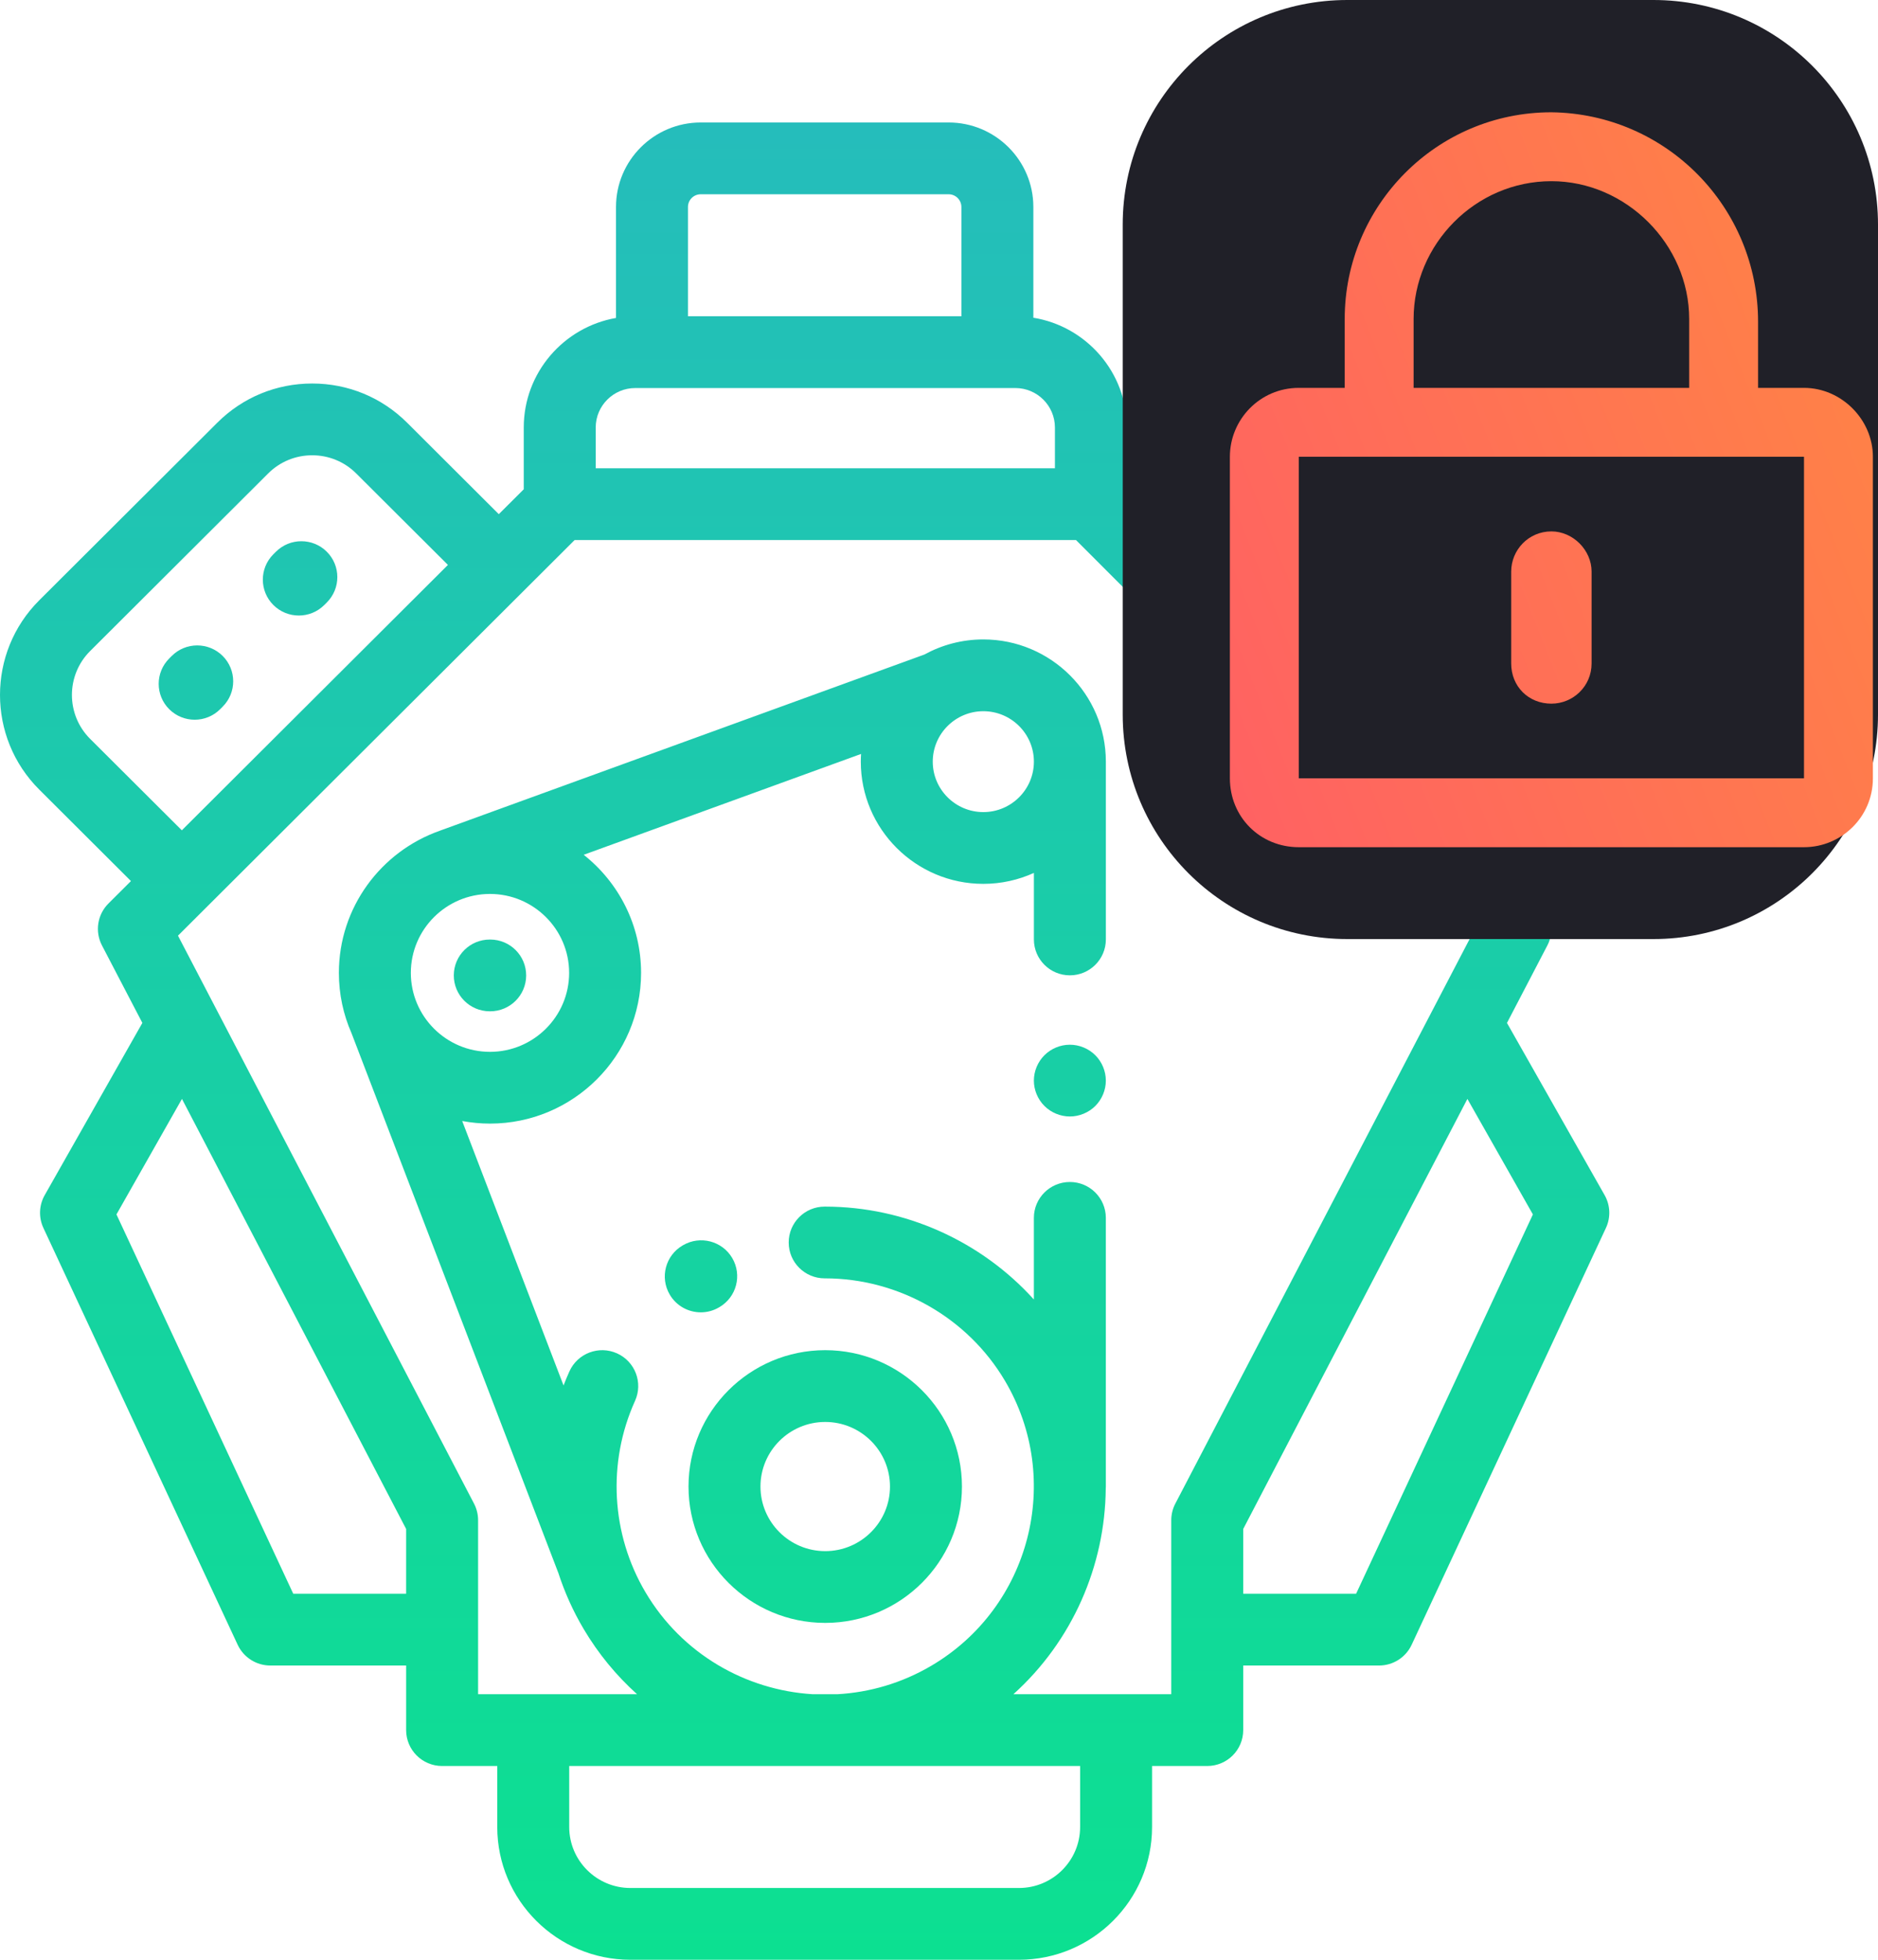 <svg width="92" height="96" viewBox="0 0 92 96" fill="none" xmlns="http://www.w3.org/2000/svg">
<path d="M80.833 34.042C80.833 32.291 80.15 30.644 78.908 29.406L70.185 20.707C68.944 19.468 67.293 18.786 65.536 18.786C63.78 18.786 62.129 19.468 60.887 20.707L56.408 25.174L55.204 23.969V20.941C55.204 18.236 53.217 15.986 50.622 15.564V10.139C50.622 7.857 48.76 6 46.472 6H34.327C32.038 6 30.177 7.857 30.177 10.139V15.575C27.613 16.023 25.658 18.258 25.658 20.941V23.968L24.435 25.187L19.943 20.706C18.701 19.468 17.05 18.786 15.294 18.786C13.537 18.786 11.886 19.468 10.645 20.706L1.923 29.405C-0.641 31.962 -0.641 36.122 1.923 38.678L6.415 43.159L5.313 44.258C4.769 44.8 4.641 45.632 4.995 46.312L6.974 50.108L2.19 58.545C1.91 59.038 1.886 59.637 2.126 60.151L11.643 80.569C11.933 81.189 12.556 81.586 13.242 81.586H19.896V84.75C19.896 85.721 20.685 86.508 21.658 86.508H24.36V89.496C24.36 93.082 27.286 96 30.882 96H49.917C53.513 96 56.438 93.082 56.438 89.496V86.508H59.14C60.114 86.508 60.903 85.721 60.903 84.75V81.586H67.557C68.243 81.586 68.866 81.189 69.155 80.569L78.672 60.151C78.912 59.637 78.888 59.038 78.608 58.545L73.824 50.109L75.803 46.312C76.157 45.633 76.029 44.803 75.487 44.26L74.401 43.174L78.907 38.679C80.15 37.44 80.833 35.794 80.833 34.042ZM33.702 10.139C33.702 9.795 33.982 9.516 34.327 9.516H46.472C46.816 9.516 47.097 9.795 47.097 10.139V15.492H33.702V10.139ZM29.183 20.941C29.183 19.875 30.052 19.008 31.121 19.008H49.741C50.809 19.008 51.679 19.875 51.679 20.941V22.938H29.183V20.941ZM4.415 36.193C3.226 35.007 3.226 33.077 4.415 31.892L13.137 23.192C13.713 22.618 14.479 22.302 15.294 22.302C16.108 22.302 16.874 22.618 17.45 23.192L21.943 27.673L8.908 40.673L4.415 36.193ZM19.895 78.07H14.366L5.705 59.489L8.914 53.83L19.896 74.897L19.895 78.07ZM52.913 89.496C52.913 91.144 51.569 92.484 49.917 92.484H30.882C29.23 92.484 27.885 91.144 27.885 89.496V86.508H52.913V89.496ZM57.577 73.656C57.446 73.906 57.378 74.185 57.378 74.467V82.992H49.644C52.543 80.381 54.136 76.689 54.169 72.913C54.17 72.881 54.173 72.85 54.173 72.819V59.657C54.173 58.687 53.384 57.9 52.411 57.9C51.438 57.9 50.648 58.687 50.648 59.657V63.656C48.066 60.801 44.342 59.106 40.414 59.106C40.409 59.106 40.403 59.106 40.397 59.106C39.423 59.107 38.635 59.895 38.637 60.866C38.638 61.836 39.427 62.621 40.399 62.621C40.404 62.621 40.41 62.621 40.415 62.621C44.02 62.621 47.396 64.54 49.227 67.632C52.095 72.472 50.479 78.737 45.626 81.596C44.176 82.451 42.598 82.903 41.023 82.992H39.815C36.539 82.792 33.416 81.028 31.625 78.004C29.936 75.153 29.743 71.644 31.11 68.62C31.51 67.734 31.114 66.694 30.227 66.295C29.34 65.896 28.296 66.29 27.896 67.175C27.793 67.404 27.697 67.635 27.607 67.867L22.642 54.913C23.084 54.995 23.538 55.04 24.003 55.04C28.085 55.04 31.405 51.728 31.405 47.657C31.405 45.315 30.305 43.225 28.594 41.872L42.182 36.932C42.175 37.057 42.169 37.183 42.169 37.309C42.169 40.61 44.862 43.296 48.171 43.296C49.054 43.296 49.893 43.103 50.649 42.76V46.019C50.649 46.99 51.438 47.777 52.411 47.777C53.384 47.777 54.174 46.99 54.174 46.019V37.309C54.174 34.009 51.481 31.323 48.171 31.323C47.126 31.323 46.143 31.592 45.286 32.062L21.571 40.684C21.56 40.687 21.551 40.692 21.54 40.696C18.666 41.711 16.601 44.447 16.601 47.657C16.601 48.706 16.822 49.704 17.219 50.608L27.336 77.009C27.34 77.018 27.344 77.026 27.347 77.035C27.656 77.988 28.069 78.914 28.59 79.793C29.315 81.017 30.202 82.087 31.209 82.992H23.421V74.467C23.421 74.185 23.352 73.906 23.222 73.656L8.719 45.834L28.15 26.454H52.71L72.081 45.832L57.577 73.656ZM20.126 47.657C20.126 45.525 21.865 43.79 24.003 43.79C26.141 43.79 27.881 45.525 27.881 47.657C27.881 49.79 26.141 51.525 24.003 51.525C21.865 51.525 20.126 49.79 20.126 47.657ZM45.694 37.31C45.694 35.948 46.806 34.839 48.172 34.839C49.538 34.839 50.649 35.948 50.649 37.31C50.649 38.672 49.538 39.781 48.172 39.781C46.806 39.781 45.694 38.672 45.694 37.31ZM75.094 59.489L66.433 78.07H60.903V74.897L71.885 53.83L75.094 59.489ZM76.415 36.193L71.912 40.684L58.897 27.664L63.38 23.192C63.956 22.618 64.722 22.302 65.537 22.302C66.351 22.302 67.117 22.618 67.693 23.192L76.415 31.892C76.991 32.466 77.308 33.23 77.308 34.042C77.308 34.854 76.991 35.618 76.415 36.193Z" fill="url(#paint0_linear)"/>
<path d="M35.872 61.627C35.38 60.789 34.301 60.508 33.46 60.998L33.439 61.01C32.599 61.501 32.317 62.578 32.809 63.415C33.136 63.974 33.726 64.285 34.331 64.285C34.633 64.285 34.94 64.208 35.22 64.044C35.22 64.044 35.238 64.034 35.241 64.032C36.081 63.542 36.364 62.465 35.872 61.627Z" fill="url(#paint1_linear)"/>
<path d="M40.426 66.139C36.733 66.139 33.729 69.135 33.729 72.819C33.729 76.502 36.733 79.498 40.426 79.498C44.119 79.498 47.124 76.502 47.124 72.819C47.124 69.135 44.119 66.139 40.426 66.139ZM40.426 75.983C38.677 75.983 37.254 74.563 37.254 72.819C37.254 71.074 38.677 69.655 40.426 69.655C42.175 69.655 43.599 71.074 43.599 72.819C43.599 74.563 42.175 75.983 40.426 75.983Z" fill="url(#paint2_linear)"/>
<path d="M24.021 46.024H24.001C23.999 46.024 23.996 46.024 23.993 46.024C23.024 46.024 22.235 46.806 22.231 47.774C22.227 48.745 23.012 49.535 23.986 49.539H24.005C24.008 49.539 24.01 49.539 24.013 49.539C24.983 49.539 25.771 48.758 25.776 47.789C25.78 46.818 24.994 46.028 24.021 46.024Z" fill="url(#paint3_linear)"/>
<path d="M53.657 51.691C53.329 51.364 52.874 51.176 52.411 51.176C51.947 51.176 51.492 51.364 51.165 51.691C50.837 52.018 50.648 52.471 50.648 52.934C50.648 53.396 50.837 53.849 51.165 54.176C51.492 54.503 51.947 54.691 52.411 54.691C52.874 54.691 53.329 54.503 53.657 54.176C53.985 53.849 54.173 53.396 54.173 52.934C54.173 52.471 53.985 52.018 53.657 51.691Z" fill="url(#paint4_linear)"/>
<path d="M72.541 32.257L72.417 32.133C71.73 31.445 70.614 31.444 69.924 32.129C69.235 32.815 69.234 33.928 69.921 34.615L70.045 34.74C70.39 35.084 70.842 35.256 71.293 35.256C71.744 35.256 72.194 35.085 72.538 34.743C73.227 34.057 73.229 32.944 72.541 32.257Z" fill="url(#paint5_linear)"/>
<path d="M67.44 27.153L67.315 27.029C66.628 26.341 65.512 26.34 64.823 27.025C64.133 27.711 64.132 28.824 64.819 29.511L64.944 29.636C65.288 29.98 65.74 30.152 66.192 30.152C66.642 30.152 67.092 29.981 67.436 29.639C68.125 28.954 68.127 27.84 67.44 27.153Z" fill="url(#paint6_linear)"/>
<path d="M16.008 27.025C15.318 26.34 14.202 26.341 13.515 27.029L13.39 27.153C12.703 27.841 12.705 28.954 13.394 29.639C13.738 29.981 14.188 30.152 14.639 30.152C15.09 30.152 15.542 29.98 15.887 29.636L16.011 29.512C16.698 28.824 16.697 27.711 16.008 27.025Z" fill="url(#paint7_linear)"/>
<path d="M10.906 32.129C10.216 31.444 9.1 31.445 8.413 32.133L8.289 32.257C7.601 32.944 7.603 34.058 8.292 34.743C8.636 35.085 9.087 35.256 9.537 35.256C9.989 35.256 10.441 35.084 10.785 34.74L10.909 34.615C11.597 33.928 11.595 32.815 10.906 32.129Z" fill="url(#paint8_linear)"/>
<path d="M55 11C55 4.925 59.925 0 66 0H81C87.075 0 92 4.925 92 11V35C92 41.075 87.075 46 81 46H66C59.925 46 55 41.075 55 35V11Z" fill="#202028"/>
<path d="M76 34.469C77.055 34.469 77.969 33.625 77.969 32.5V28C77.969 26.945 77.055 26.031 76 26.031C74.875 26.031 74.031 26.945 74.031 28V32.5C74.031 33.625 74.875 34.469 76 34.469ZM91.75 22.375C91.75 20.547 90.203 19 88.375 19H86.125V15.766C86.125 10.141 81.625 5.57 76 5.5C70.375 5.5 65.875 10.07 65.875 15.625V19H63.625C61.727 19 60.25 20.547 60.25 22.375V38.125C60.25 40.023 61.727 41.5 63.625 41.5H88.375C90.203 41.5 91.75 40.023 91.75 38.125V22.375ZM69.25 19V15.625C69.25 11.969 72.273 8.875 76 8.875C79.656 8.875 82.75 11.969 82.75 15.625V19H69.25ZM88.375 22.375V38.125H63.625V22.375H88.375Z" fill="url(#paint9_linear)"/>
<defs>
<linearGradient id="paint0_linear" x1="29.718" y1="6" x2="29.718" y2="96" gradientUnits="userSpaceOnUse">
<stop stop-color="#25BDBB"/>
<stop offset="1" stop-color="#0CE091"/>
</linearGradient>
<linearGradient id="paint1_linear" x1="29.718" y1="6" x2="29.718" y2="96" gradientUnits="userSpaceOnUse">
<stop stop-color="#25BDBB"/>
<stop offset="1" stop-color="#0CE091"/>
</linearGradient>
<linearGradient id="paint2_linear" x1="29.718" y1="6" x2="29.718" y2="96" gradientUnits="userSpaceOnUse">
<stop stop-color="#25BDBB"/>
<stop offset="1" stop-color="#0CE091"/>
</linearGradient>
<linearGradient id="paint3_linear" x1="29.718" y1="6" x2="29.718" y2="96" gradientUnits="userSpaceOnUse">
<stop stop-color="#25BDBB"/>
<stop offset="1" stop-color="#0CE091"/>
</linearGradient>
<linearGradient id="paint4_linear" x1="29.718" y1="6" x2="29.718" y2="96" gradientUnits="userSpaceOnUse">
<stop stop-color="#25BDBB"/>
<stop offset="1" stop-color="#0CE091"/>
</linearGradient>
<linearGradient id="paint5_linear" x1="29.718" y1="6" x2="29.718" y2="96" gradientUnits="userSpaceOnUse">
<stop stop-color="#25BDBB"/>
<stop offset="1" stop-color="#0CE091"/>
</linearGradient>
<linearGradient id="paint6_linear" x1="29.718" y1="6" x2="29.718" y2="96" gradientUnits="userSpaceOnUse">
<stop stop-color="#25BDBB"/>
<stop offset="1" stop-color="#0CE091"/>
</linearGradient>
<linearGradient id="paint7_linear" x1="29.718" y1="6" x2="29.718" y2="96" gradientUnits="userSpaceOnUse">
<stop stop-color="#25BDBB"/>
<stop offset="1" stop-color="#0CE091"/>
</linearGradient>
<linearGradient id="paint8_linear" x1="29.718" y1="6" x2="29.718" y2="96" gradientUnits="userSpaceOnUse">
<stop stop-color="#25BDBB"/>
<stop offset="1" stop-color="#0CE091"/>
</linearGradient>
<linearGradient id="paint9_linear" x1="92" y1="5" x2="52.018" y2="20.795" gradientUnits="userSpaceOnUse">
<stop stop-color="#FF8643"/>
<stop offset="1" stop-color="#FF6163"/>
</linearGradient>
</defs>
</svg>
